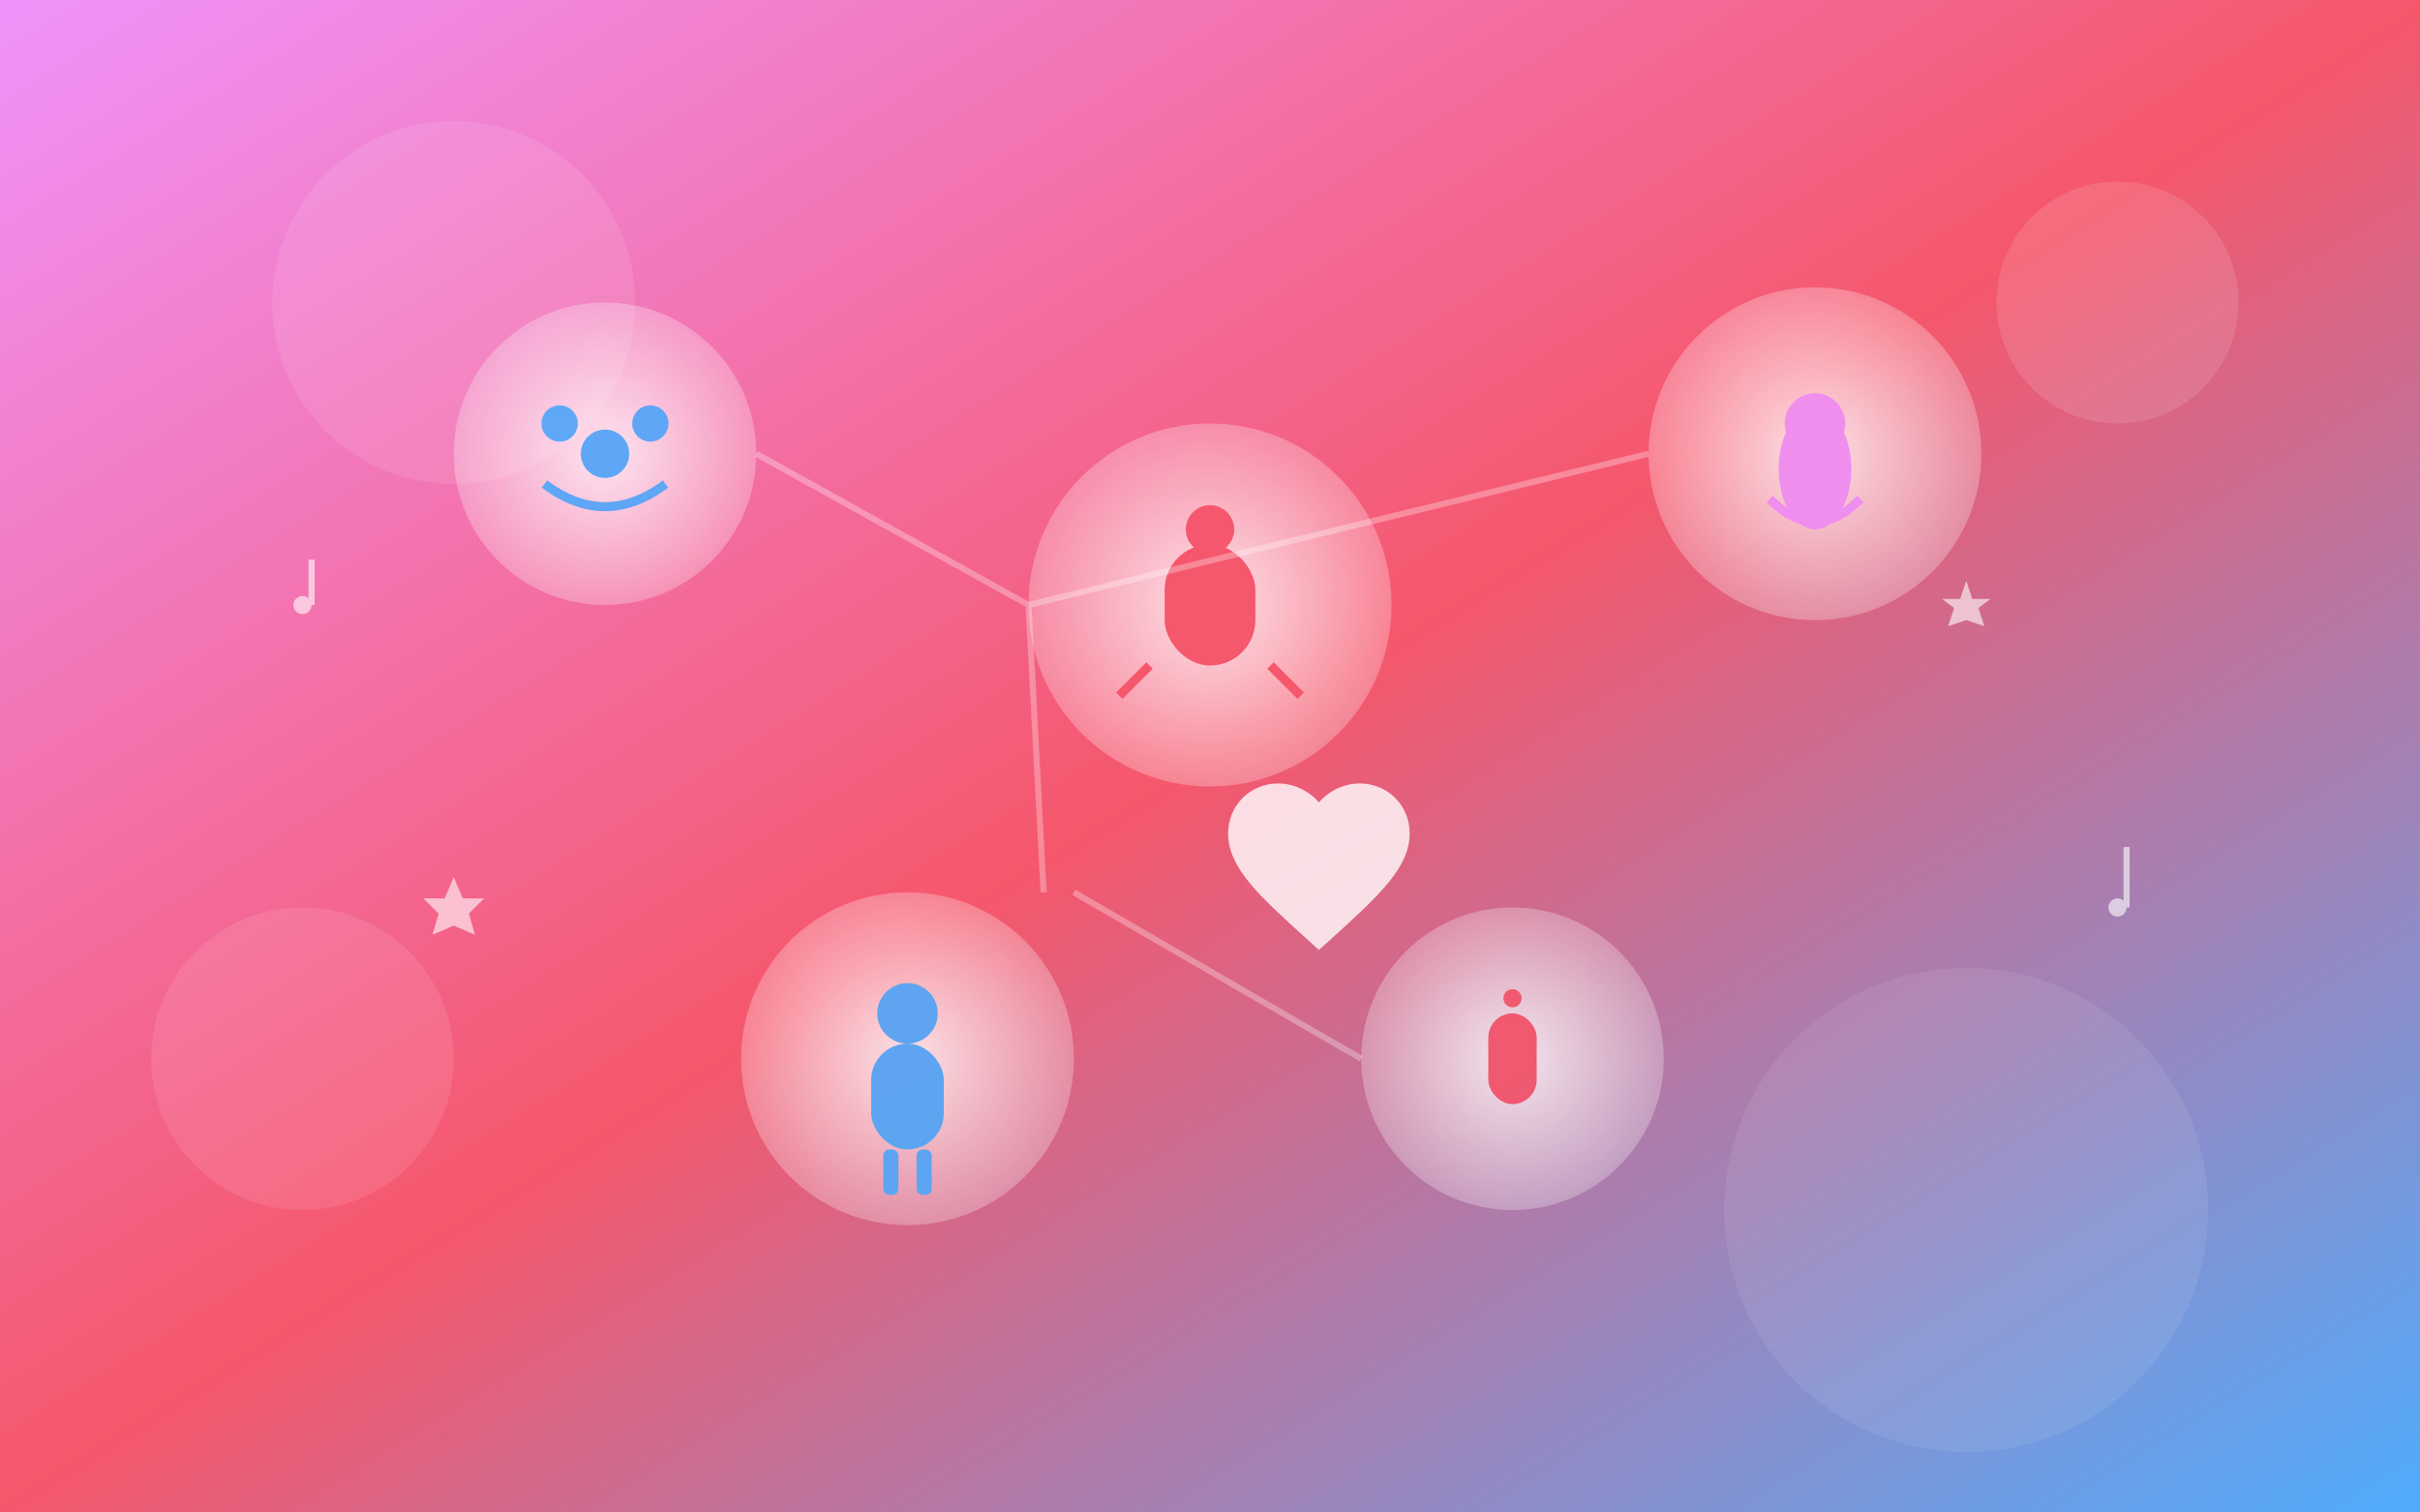<svg width="800" height="500" viewBox="0 0 800 500" xmlns="http://www.w3.org/2000/svg">
  <rect x="0" y="0" width="800" height="500" fill="#333333" stroke="none"/>
  <defs>
    <linearGradient id="bgGradient" x1="0%" y1="0%" x2="100%" y2="100%">
      <stop offset="0%" style="stop-color:#f093fb;stop-opacity:1" />
      <stop offset="50%" style="stop-color:#f5576c;stop-opacity:1" />
      <stop offset="100%" style="stop-color:#4facfe;stop-opacity:1" />
    </linearGradient>
    <radialGradient id="circleGradient" cx="50%" cy="50%" r="50%">
      <stop offset="0%" style="stop-color:#ffffff;stop-opacity:0.9" />
      <stop offset="100%" style="stop-color:#ffffff;stop-opacity:0.3" />
    </radialGradient>
  </defs>

  <!-- Background -->
  <rect width="800" height="500" fill="url(#bgGradient)" />

  <!-- Decorative circles -->
  <circle cx="150" cy="100" r="60" fill="white" opacity="0.1" />
  <circle cx="650" cy="400" r="80" fill="white" opacity="0.08" />
  <circle cx="700" cy="100" r="40" fill="white" opacity="0.12" />
  <circle cx="100" cy="350" r="50" fill="white" opacity="0.1" />

  <!-- Ministry circles -->
  <g opacity="0.9">
    <!-- Children's Ministry -->
    <circle cx="200" cy="150" r="50" fill="url(#circleGradient)" />
    <g transform="translate(200, 150)" fill="#4facfe">
      <circle cx="0" cy="0" r="8" />
      <circle cx="-15" cy="-10" r="6" />
      <circle cx="15" cy="-10" r="6" />
      <path d="M -20 10 Q 0 25 20 10" stroke="#4facfe" stroke-width="3" fill="none" />
    </g>

    <!-- Youth Ministry -->
    <circle cx="400" cy="200" r="60" fill="url(#circleGradient)" />
    <g transform="translate(400, 200)" fill="#f5576c">
      <rect x="-15" y="-20" width="30" height="40" rx="15" />
      <circle cx="0" cy="-25" r="8" />
      <path d="M -20 20 L -30 30 M 20 20 L 30 30" stroke="#f5576c" stroke-width="3" />
    </g>

    <!-- Women's Ministry -->
    <circle cx="600" cy="150" r="55" fill="url(#circleGradient)" />
    <g transform="translate(600, 150)" fill="#f093fb">
      <circle cx="0" cy="-10" r="10" />
      <ellipse cx="0" cy="5" rx="12" ry="20" />
      <path d="M -15 15 Q 0 30 15 15" stroke="#f093fb" stroke-width="3" fill="none" />
    </g>

    <!-- Men's Ministry -->
    <circle cx="300" cy="350" r="55" fill="url(#circleGradient)" />
    <g transform="translate(300, 350)" fill="#4facfe">
      <circle cx="0" cy="-15" r="10" />
      <rect x="-12" y="-5" width="24" height="35" rx="12" />
      <rect x="-8" y="30" width="5" height="15" rx="2" />
      <rect x="3" y="30" width="5" height="15" rx="2" />
    </g>

    <!-- Worship Ministry -->
    <circle cx="500" cy="350" r="50" fill="url(#circleGradient)" />
    <g transform="translate(500, 350)" fill="#f5576c">
      <rect x="-8" y="-15" width="16" height="30" rx="8" />
      <circle cx="0" cy="-20" r="3" />
      <circle cx="-5" cy="-5" r="2" />
      <circle cx="5" cy="-5" r="2" />
      <circle cx="0" cy="5" r="2" />
    </g>
  </g>

  <!-- Connection lines -->
  <g stroke="white" stroke-width="2" opacity="0.3">
    <line x1="250" y1="150" x2="340" y2="200" />
    <line x1="340" y1="200" x2="545" y2="150" />
    <line x1="340" y1="200" x2="345" y2="295" />
    <line x1="355" y1="295" x2="450" y2="350" />
  </g>

  <!-- Central heart -->
  <g transform="translate(400, 250)" fill="white" opacity="0.8">
    <path d="M12,21.35l-1.45-1.32C5.4,15.36,2,12.28,2,8.5 C2,5.42,4.42,3,7.5,3c1.74,0,3.41,0.81,4.5,2.09C13.09,3.81,14.76,3,16.5,3 C19.58,3,22,5.42,22,8.5c0,3.78-3.4,6.86-8.55,11.54L12,21.35z" transform="scale(3)" />
  </g>

  <!-- Floating elements -->
  <g opacity="0.6">
    <!-- Music notes -->
    <g transform="translate(100, 200)" fill="white">
      <circle cx="0" cy="0" r="3" />
      <line x1="3" y1="0" x2="3" y2="-15" stroke="white" stroke-width="2" />
    </g>
    <g transform="translate(700, 300)" fill="white">
      <circle cx="0" cy="0" r="3" />
      <line x1="3" y1="0" x2="3" y2="-20" stroke="white" stroke-width="2" />
    </g>

    <!-- Stars -->
    <g transform="translate(150, 300)" fill="white">
      <path d="M0,-10 L3,-3 L10,-3 L5,2 L7,9 L0,6 L-7,9 L-5,2 L-10,-3 L-3,-3 Z" />
    </g>
    <g transform="translate(650, 200)" fill="white">
      <path d="M0,-8 L2,-2 L8,-2 L4,1 L6,7 L0,5 L-6,7 L-4,1 L-8,-2 L-2,-2 Z" />
    </g>
  </g>
</svg>
